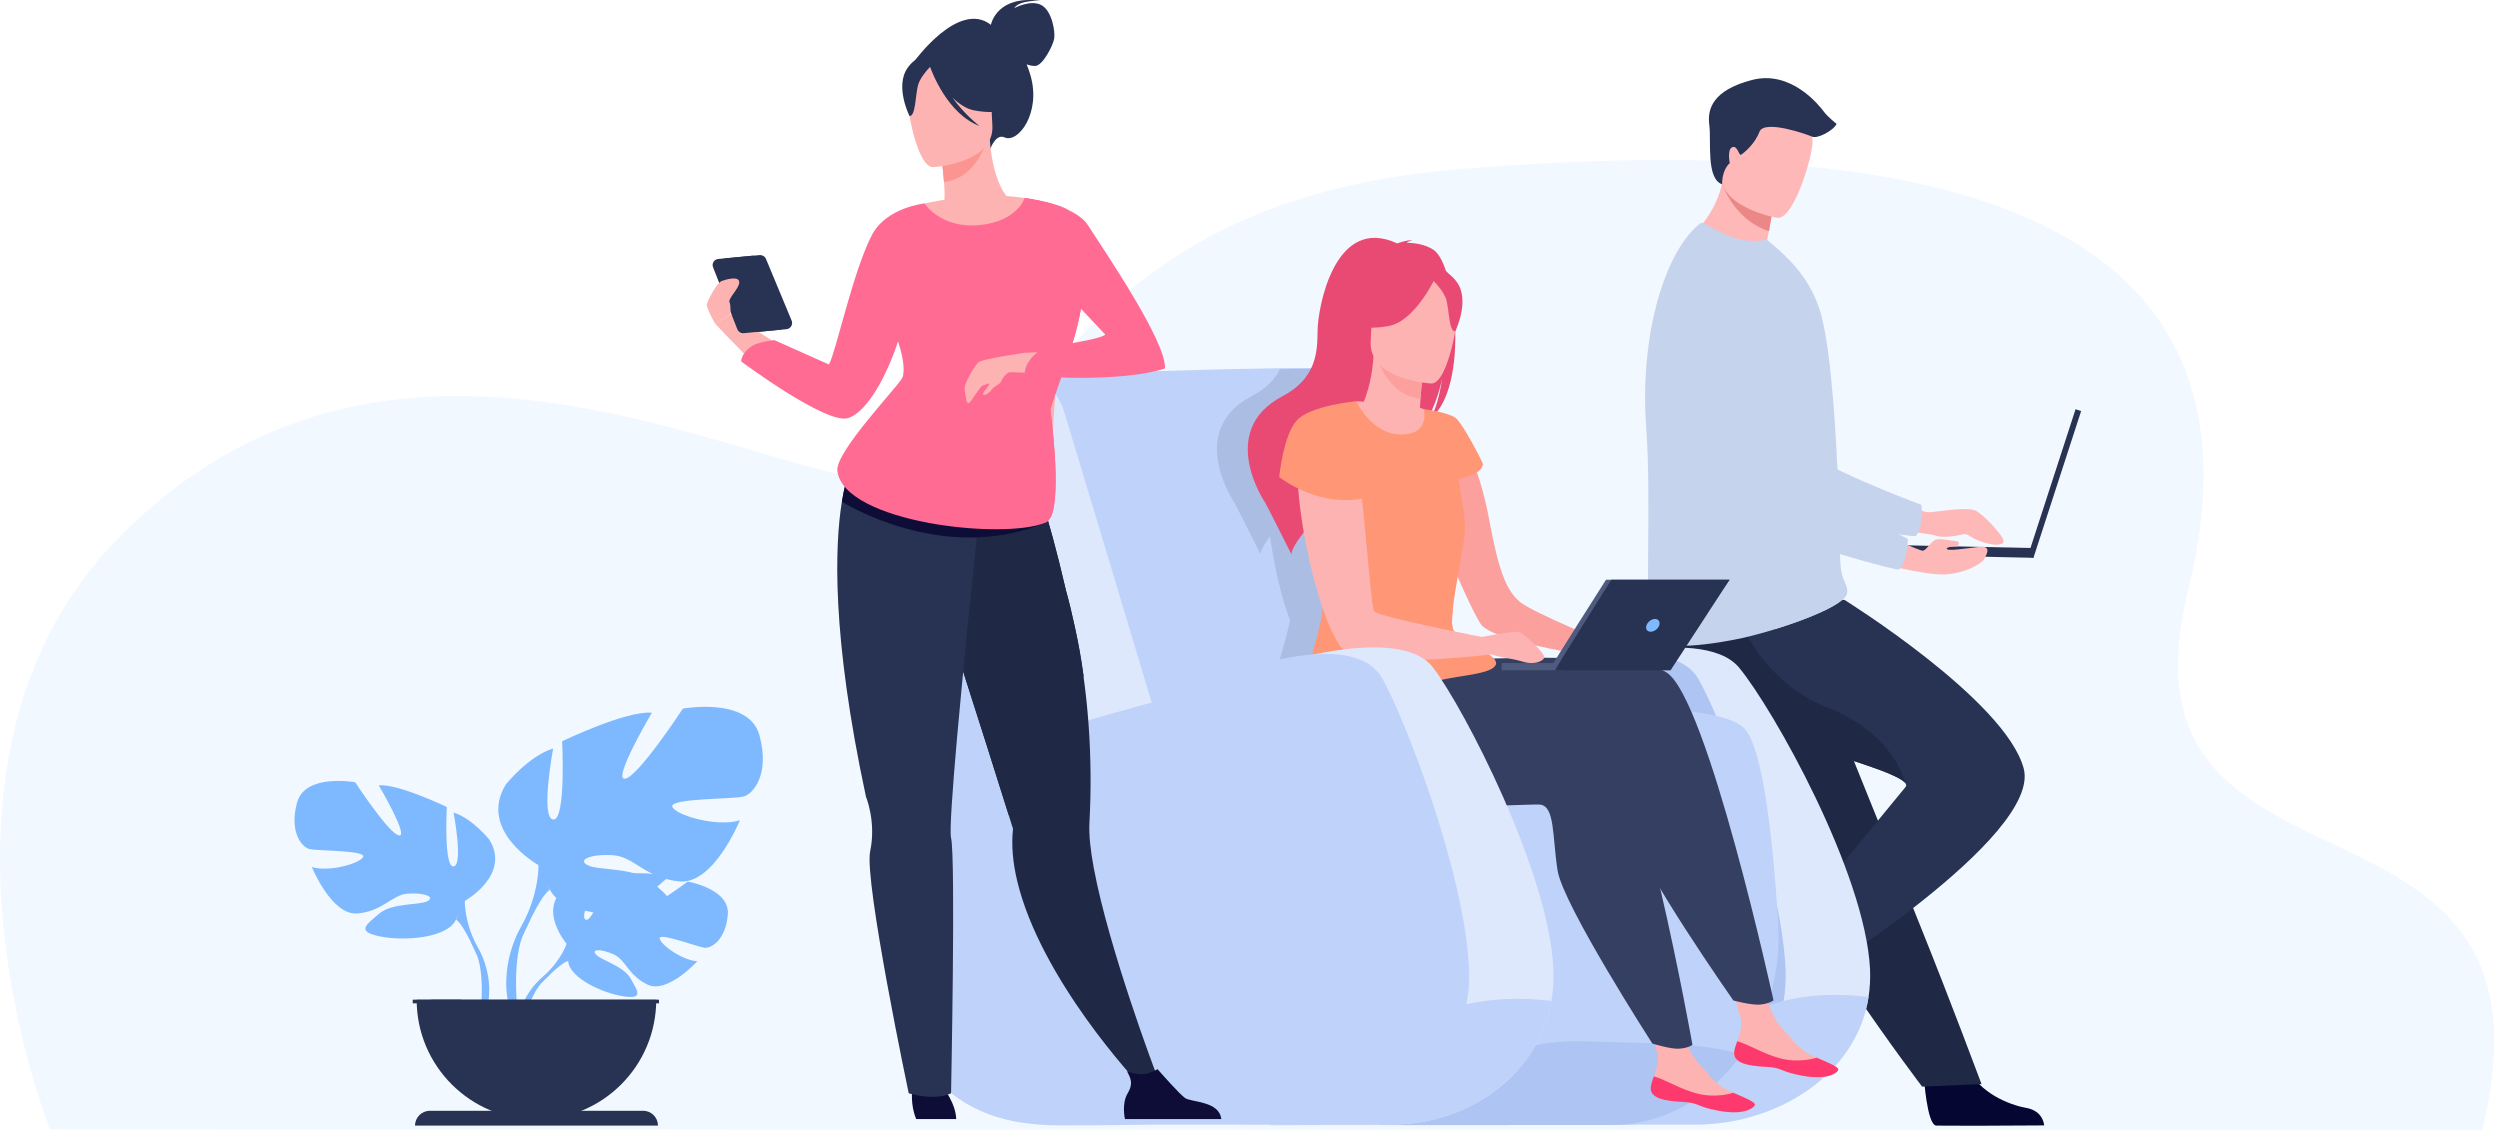 <svg width="382" height="173" viewBox="0 0 382 173" fill="none" xmlns="http://www.w3.org/2000/svg">
<path opacity="0.08" d="M7.65 172.571C7.65 172.571 -15.284 115.876 18.268 82.02C61.541 38.362 117.451 74.861 138.431 73.788C159.411 72.731 160.597 30.834 223.281 25.822C271.743 21.946 351.34 21.642 334.363 90.091C321.455 142.125 393.284 115.171 379.303 172.667L7.65 172.571Z" fill="#61A9FF"/>
<path d="M86.588 144.218C86.588 144.218 82.127 139.023 86.314 135.713C86.314 135.713 89.362 133.869 91.861 134.012C91.861 134.012 88.329 139.926 89.48 140.515C90.618 141.104 92.934 133.633 92.934 133.633C92.934 133.633 99.881 132.953 102.118 134.039C102.118 134.039 96.179 138.906 97.421 139.194C98.677 139.481 105.088 134.706 105.088 134.706C105.088 134.706 111.565 135.805 111.212 139.756C110.871 143.707 108.634 144.924 107.653 144.819C106.672 144.715 100.941 142.53 100.81 143.328C100.679 144.126 104.133 146.756 106.554 146.874C106.554 146.874 101.988 151.898 98.965 150.458C95.93 149.006 95.681 146.703 93.784 145.84C91.9 144.976 90.278 144.976 91.063 145.853C91.848 146.73 95.263 147.593 96.349 149.503C97.435 151.414 98.403 152.709 95.263 152.238C92.123 151.767 87.033 149.477 86.811 146.847C86.588 144.218 86.588 144.218 86.588 144.218Z" fill="#7EB9FF"/>
<path d="M108.045 139.86C108.045 139.86 90.474 139.18 86.588 144.204C86.588 144.204 85.725 146.769 83.095 149.111L82.689 150.236C82.689 150.236 85.738 147.03 86.824 146.834C86.824 146.847 85.11 140.619 108.045 139.86Z" fill="#7EB9FF"/>
<path d="M83.095 149.124C83.095 149.124 79.327 151.91 79.065 156.895L79.746 156.961C79.746 156.961 80.949 151.806 83.121 149.791C85.306 147.776 83.095 149.124 83.095 149.124Z" fill="#7EB9FF"/>
<path d="M71.005 137.676C71.005 137.676 78.097 133.712 74.787 128.321C74.787 128.321 72.144 125.011 69.305 124.161C69.305 124.161 70.822 132.194 69.305 132.39C67.787 132.573 68.271 123.31 68.271 123.31C68.271 123.31 60.8 119.712 57.87 120C57.87 120 62.501 127.85 60.983 127.654C59.466 127.471 54.272 119.529 54.272 119.529C54.272 119.529 46.618 118.116 45.388 122.643C44.158 127.183 46.147 129.446 47.272 129.734C48.41 130.022 55.685 129.917 55.501 130.872C55.318 131.814 50.399 133.332 47.651 132.482C47.651 132.482 50.674 139.952 54.651 139.573C58.615 139.194 59.845 136.734 62.305 136.551C64.765 136.368 66.557 137.022 65.327 137.689C64.097 138.356 59.937 137.911 57.948 139.599C55.959 141.287 54.35 142.321 58.04 143.079C61.729 143.838 68.349 143.367 69.671 140.528C71.005 137.676 71.005 137.676 71.005 137.676Z" fill="#7EB9FF"/>
<path d="M48.895 124.069C48.895 124.069 68.742 130.493 71.019 137.676C71.019 137.676 70.927 140.894 72.903 144.571V145.997C72.903 145.997 70.823 141.182 69.684 140.515C69.684 140.515 74.133 134.274 48.895 124.069Z" fill="#7EB9FF"/>
<path d="M72.903 144.571C72.903 144.571 75.965 149.215 74.224 154.881L73.439 154.671C73.439 154.671 74.198 148.443 72.602 145.303C70.993 142.163 72.903 144.571 72.903 144.571Z" fill="#7EB9FF"/>
<path d="M82.284 132.194C82.284 132.194 72.942 126.96 77.299 119.856C77.299 119.856 80.792 115.499 84.521 114.374C84.521 114.374 82.532 124.972 84.521 125.22C86.51 125.469 85.895 113.262 85.895 113.262C85.895 113.262 95.733 108.526 99.606 108.905C99.606 108.905 93.496 119.241 95.498 118.993C97.487 118.744 104.342 108.277 104.342 108.277C104.342 108.277 114.43 106.406 116.052 112.385C117.675 118.365 115.058 121.361 113.566 121.727C112.075 122.106 102.471 121.976 102.72 123.219C102.969 124.462 109.445 126.463 113.056 125.338C113.056 125.338 109.066 135.177 103.832 134.68C98.599 134.183 96.976 130.938 93.745 130.689C90.5 130.441 88.132 131.317 89.754 132.181C91.377 133.057 96.859 132.469 99.475 134.693C102.092 136.917 104.212 138.291 99.344 139.285C94.49 140.279 85.764 139.665 84.024 135.923C82.284 132.194 82.284 132.194 82.284 132.194Z" fill="#7EB9FF"/>
<path d="M111.446 114.257C111.446 114.257 85.279 122.735 82.283 132.194C82.283 132.194 82.414 136.433 79.797 141.287V143.158C79.797 143.158 82.545 136.799 84.036 135.936C84.036 135.936 78.175 127.72 111.446 114.257Z" fill="#7EB9FF"/>
<path d="M79.798 141.3C79.798 141.3 75.768 147.423 78.058 154.894L79.091 154.619C79.091 154.619 78.084 146.403 80.19 142.268C82.31 138.121 79.798 141.3 79.798 141.3Z" fill="#7EB9FF"/>
<path d="M81.969 171.065C92.083 171.065 100.273 162.875 100.273 152.761H63.666C63.666 162.862 71.869 171.065 81.969 171.065Z" fill="#283252"/>
<path d="M86.483 170.921C85.737 171.013 84.979 171.065 84.207 171.065C74.093 171.065 65.903 162.875 65.903 152.761H70.456C70.443 162.09 77.442 169.796 86.483 170.921Z" fill="#283252"/>
<path d="M100.535 171.994H63.417C63.417 170.751 64.424 169.731 65.68 169.731H98.285C99.528 169.731 100.535 170.738 100.535 171.994Z" fill="#283252"/>
<path d="M100.692 152.748H63.063V153.311H100.692V152.748Z" fill="#283252"/>
<path d="M293.957 164.403C293.957 164.403 294.421 171.898 295.862 171.994C296.055 172.01 303.213 172.01 303.213 172.01L312.342 171.962C312.342 171.962 312.278 169.768 309.62 169.287C306.945 168.823 302.477 166.949 300.859 163.41C299.178 159.71 293.957 164.403 293.957 164.403Z" fill="#060632"/>
<path d="M289.088 75.822C289.088 75.822 293.396 78.272 294.613 78.272C295.814 78.272 300.555 77.359 301.884 78.032C303.197 78.704 305.6 81.427 306.048 82.308C306.849 83.909 302.797 83.205 300.891 81.844C300.619 81.651 300.267 81.571 299.93 81.651C298.937 81.876 296.871 82.244 295.878 81.876C294.533 81.379 287.486 80.835 287.486 80.835L289.088 75.822Z" fill="#FFB8B8"/>
<path d="M256.272 42.413C256.272 42.413 260.741 74.188 268.14 77.039C271.791 78.448 287.935 81.619 292.707 81.939C292.707 81.939 293.876 80.995 293.588 77.135C293.588 77.135 276.676 70.921 274.273 67.542C270.702 62.513 276.5 47.01 271.999 42.285C267.531 37.577 259.972 35.543 256.272 42.413Z" fill="#C6D3ED"/>
<path d="M257.778 109.374C259.075 111.584 260.597 113.666 262.15 115.62C266.955 121.69 272.192 126.687 273.105 131.411C273.281 132.356 273.569 133.365 273.953 134.438C274.338 135.527 274.802 136.664 275.347 137.833C277.381 142.27 280.44 147.234 283.483 151.735C288.752 159.534 293.7 166.036 293.7 166.036L302.781 165.652C302.413 164.739 298.457 153.977 293.156 140.812C291.01 135.463 288.72 129.794 286.509 124.3C286.221 123.564 285.917 122.843 285.629 122.122C284.956 120.441 284.283 118.791 283.643 117.189C278.678 104.826 274.706 94.992 274.706 94.992C274.706 94.992 254.831 87.465 252.765 92.35C251.051 96.385 252.445 100.325 257.778 109.374Z" fill="#1F2844"/>
<path d="M272.944 143.006C272.944 143.006 266.634 147.058 267.243 148.387C267.323 148.564 270.814 154.81 270.814 154.81L275.315 162.753C275.315 162.753 277.205 161.632 276.308 159.07C275.411 156.507 274.866 151.687 277.173 148.564C279.575 145.264 272.944 143.006 272.944 143.006Z" fill="#060632"/>
<path d="M276.035 150.133C276.035 150.133 272.095 146.658 271.391 144.095C271.391 144.095 287.646 124.621 291.17 120.248C291.33 120.056 291.298 119.832 291.074 119.592C288.415 116.597 258.835 110.479 254.959 104.473C253.63 102.407 252.877 100.437 252.461 98.708C251.58 95.04 252.284 92.51 252.284 92.51L281.833 91.661C281.833 91.661 306.432 106.972 309.219 117.414C312.006 127.856 276.035 150.133 276.035 150.133Z" fill="#283252"/>
<path d="M291.09 119.592C288.431 116.597 258.851 110.479 254.975 104.473C253.646 102.407 252.893 100.437 252.477 98.708V94.976L265.033 93.006C265.033 93.006 268.588 103.961 279.142 108.077C289.024 111.92 290.881 118.743 291.09 119.592Z" fill="#1F2844"/>
<path d="M273.745 40.412C267.771 41.949 257.858 36.424 257.858 36.424C257.858 36.424 261.702 33.845 263.127 28.16C263.207 27.872 263.271 27.583 263.319 27.279C263.944 27.151 265.129 26.895 266.394 26.622L270.959 30.706C270.959 30.706 270.846 32.404 270.286 35.319C270.19 35.831 270.078 36.376 269.95 36.952C272.4 38.49 273.745 40.412 273.745 40.412Z" fill="#FFB8B8"/>
<path d="M251.532 65.188C252.381 76.703 251.26 94.207 252.236 97.25C253.069 99.861 262.63 98.307 266.442 97.442C267.851 97.122 269.565 96.658 271.327 96.113C276.244 94.592 281.609 92.414 282.185 90.796C282.201 90.732 282.233 90.668 282.233 90.604C282.281 90.364 282.281 90.156 282.217 89.931C282.025 89.115 281.288 88.218 281.192 86.184C281.096 83.909 281.112 81.219 281.016 78.336C281.016 78.016 281 77.663 280.968 77.327V77.215C280.968 77.151 280.968 77.087 280.968 77.023C280.888 73.804 280.712 70.424 280.52 67.077C280.392 64.979 280.247 62.881 280.087 60.895C279.655 55.738 279.078 51.158 278.31 48.243C277.06 43.519 274.306 40.428 271.791 38.169L269.982 36.616C267.948 37.065 265.561 36.76 263.383 35.735C261.029 34.614 260.228 33.829 259.812 34.118C254.431 38.298 250.523 51.11 251.532 65.188Z" fill="#C6D3ED"/>
<path d="M271.327 96.097C276.244 94.576 281.609 92.398 282.185 90.78C282.201 90.716 282.233 90.652 282.233 90.588C282.233 90.364 282.233 90.139 282.217 89.915C282.025 89.099 281.288 88.202 281.192 86.168C281.096 83.894 281.112 81.203 281.016 78.32C281.016 78 281 77.647 280.968 77.311V77.199C280.968 77.135 280.968 77.071 280.968 77.007L261.061 51.654C261.093 51.671 247.704 79.521 271.327 96.097Z" fill="#C6D3ED"/>
<path d="M270.975 30.722C270.975 30.722 270.862 32.42 270.302 35.335C265.85 33.893 263.816 29.873 263.143 28.16C263.223 27.872 263.287 27.583 263.335 27.279C263.96 27.151 265.145 26.895 266.41 26.622L270.975 30.722Z" fill="#EA8888"/>
<path d="M271.567 33.285C271.567 33.285 261.846 31.667 262.951 25.629C264.056 19.591 263.543 15.315 269.789 16.1C276.035 16.885 276.82 19.399 276.948 21.513C277.076 23.611 274.13 33.557 271.567 33.285Z" fill="#FFB8B8"/>
<path d="M309.851 84.981L310.704 85.258L317.998 62.808L317.145 62.531L309.851 84.981Z" fill="#283252"/>
<path d="M285.908 84.703L310.679 85.232L310.711 83.743L285.94 83.214L285.908 84.703Z" fill="#283252"/>
<path d="M286.429 85.895C286.429 85.895 294.389 87.993 297.368 87.769C300.347 87.545 302.829 86.136 303.213 85.383C303.582 84.646 304.382 83.333 302.348 83.573C300.315 83.814 297.544 84.246 297.464 83.862C297.384 83.477 299.113 83.509 299.113 83.509C299.113 83.509 299.642 82.74 298.969 82.708C298.313 82.676 296.375 82.148 295.654 82.516C294.933 82.869 294.277 84.198 293.748 84.15C293.22 84.102 287.086 81.379 287.086 81.379L286.429 85.895Z" fill="#FFB8B8"/>
<path d="M258.242 43.727C258.242 43.727 259.187 75.806 266.234 79.457C269.709 81.251 285.405 86.2 290.113 87.048C290.113 87.048 291.378 86.232 291.522 82.356C291.522 82.356 275.395 74.316 273.377 70.697C270.382 65.299 277.845 50.533 273.905 45.344C269.966 40.155 262.679 37.305 258.242 43.727Z" fill="#C6D3ED"/>
<path d="M263.143 28.16C263.143 28.16 263.031 26.094 264.312 24.909C264.312 24.909 263.864 22.827 264.697 22.491C265.513 22.154 265.689 23.9 266.074 23.628C266.458 23.355 268.124 22.058 268.844 20.136C269.565 18.214 276.147 20.537 276.916 20.889C277.685 21.241 280.151 19.96 280.632 18.935C280.632 18.935 279.254 17.846 278.646 17.013C278.037 16.197 273.713 10.639 267.691 12.225C261.67 13.794 260.837 16.677 261.189 19.143C261.493 21.594 260.677 27.327 263.143 28.16Z" fill="#283252"/>
<path d="M285.517 152.343C283.659 164.259 271.503 171.834 259.043 171.834H234.347L236.285 102.407C236.285 102.407 259.844 94.848 265.754 102.039C270.943 108.333 284.988 133.285 285.741 148.051C285.805 149.541 285.725 150.966 285.517 152.343Z" fill="#DDE8FD"/>
<path d="M219.965 109.758C219.965 109.758 253.277 92.75 259.587 103.865C262.935 109.758 272.159 133.285 272.832 148.051C273.489 162.401 261.061 171.834 248.281 171.834H225.571L219.965 109.758Z" fill="#AEC4F2"/>
<path d="M226.228 119.191C225.939 120.633 223.249 121.978 219.245 123.163C218.54 123.371 217.787 123.58 217.019 123.772C203.406 127.247 179.27 129.185 176.98 128.16C173.809 126.735 154.302 57.452 154.302 57.452C154.302 57.452 172.912 56.747 187.711 56.411C192.771 56.299 197.384 56.219 200.635 56.235C201.035 56.235 201.404 56.267 201.756 56.315C203.165 56.523 204.222 57.1 205.039 57.997C207.426 60.559 208.002 65.604 210.212 71.193C212.39 76.719 215.065 83.605 217.595 90.444C218.252 92.206 218.893 93.967 219.517 95.697C219.693 96.193 219.869 96.674 220.046 97.154C223.793 107.66 226.676 116.853 226.228 119.191Z" fill="#BED2FA"/>
<path d="M285.516 152.343C283.659 164.259 271.503 171.834 259.043 171.834H246.935C254.991 166.357 262.294 149.492 285.516 152.343Z" fill="#BED2FA"/>
<path d="M220.046 97.17C219.421 97.074 218.62 96.93 217.723 96.786C217.531 96.594 217.387 96.401 217.291 96.209C216.923 95.409 217.179 93.102 217.595 90.46C215.065 83.621 212.39 76.735 210.212 71.209C208.002 65.62 207.426 60.575 205.039 58.013C204.206 57.116 203.165 56.523 201.756 56.331C199.786 56.363 197.72 56.395 195.574 56.427C194.821 57.933 193.508 59.358 191.234 60.543C181.128 65.86 188.623 76.815 188.623 76.815C188.704 76.863 192.627 84.694 192.627 84.694C192.611 84.15 193.14 83.173 194.053 81.924C194.725 86.6 195.814 91.373 197.112 94.8C196.391 98.419 194.565 103.785 193.588 107.901C192.803 111.184 192.563 113.65 193.86 113.778C194.005 113.794 194.165 113.794 194.341 113.778C194.261 114.915 194.485 116.133 195.126 117.382C197.656 122.282 209.828 123.163 219.245 123.179C223.249 121.994 225.939 120.649 226.228 119.207C226.676 116.853 223.793 107.66 220.046 97.17Z" fill="#ABBDE3"/>
<path d="M266.074 161.168C261.301 167.782 253.998 172.042 245.846 171.898L210.837 171.914L194.069 171.93L212.935 109.774C212.935 109.774 260.709 105.018 266.586 111.36C269.325 114.307 270.862 127.632 271.711 141.052C272.208 148.628 269.998 155.707 266.074 161.168Z" fill="#BED2FA"/>
<path d="M266.074 161.168C261.301 167.782 253.998 172.042 245.847 171.898L210.837 171.914C214.953 168.455 227.909 158.637 241.779 159.102C252.301 159.47 260.661 159.31 266.074 161.168Z" fill="#AEC4F2"/>
<path d="M223.024 66.26C223.024 66.26 225.939 70.569 227.589 79.617C229.046 87.545 230.311 90.476 232.409 92.093C234.507 93.711 246.199 98.516 246.199 98.516L245.318 100.565C245.318 100.565 228.181 98.227 226.26 95.361C224.338 92.494 217.003 75.582 217.563 71.674C218.156 67.798 223.024 66.26 223.024 66.26Z" fill="#FCA09E"/>
<path d="M264.985 160.799C264.824 162.465 267.163 162.881 269.853 163.009C272.544 163.138 271.727 163.698 275.427 164.371C279.126 165.043 280.6 164.034 280.872 163.522C281.112 163.073 279.398 162.385 277.557 161.6C277.333 161.504 277.092 161.408 276.868 161.296C274.802 160.383 273.649 158.541 272.047 156.827C270.526 155.21 269.085 150.005 269.085 150.005L264.072 148.932C264.072 148.932 265.481 153.608 265.978 155.594C266.266 156.763 265.833 158.077 265.465 159.086C265.241 159.662 265.049 160.207 264.985 160.799Z" fill="#FDB3B1"/>
<path d="M269.854 163.01C272.544 163.138 271.727 163.698 275.427 164.371C279.126 165.044 280.6 164.035 280.872 163.522C281.112 163.074 279.399 162.385 277.557 161.6L277.525 161.632C277.525 161.632 274.93 162.513 271.936 161.696C269.485 161.04 267.131 159.566 265.449 159.102C265.241 159.646 265.049 160.207 264.985 160.783C264.841 162.465 267.163 162.881 269.854 163.01Z" fill="#FD396D"/>
<path d="M215.017 101.286C215.017 101.286 248.361 98.772 254.639 102.743C260.917 106.699 270.99 152.856 270.99 152.856C270.99 152.856 270.366 153.352 268.988 153.496C267.691 153.64 264.857 152.872 264.857 152.872C264.857 152.872 250.379 132.228 249.37 127.023C248.345 121.818 248.601 117.173 246.279 117.061C243.956 116.933 215.033 120.585 210.644 112.865C206.272 105.162 209.892 97.522 209.892 97.522L215.017 101.286Z" fill="#353F61"/>
<path d="M252.236 166.148C252.076 167.814 254.414 168.23 257.105 168.359C259.796 168.487 258.979 169.047 262.678 169.72C266.378 170.392 267.851 169.384 268.124 168.871C268.364 168.423 266.65 167.734 264.808 166.949C264.584 166.853 264.344 166.757 264.12 166.645C262.054 165.732 260.901 163.89 259.299 162.177C257.778 160.559 256.336 155.354 256.336 155.354L251.323 154.281C251.323 154.281 252.733 158.958 253.229 160.943C253.518 162.113 253.085 163.426 252.717 164.435C252.493 165.011 252.284 165.572 252.236 166.148Z" fill="#FDB3B1"/>
<path d="M257.105 168.375C259.796 168.503 258.979 169.063 262.678 169.736C266.378 170.408 267.851 169.4 268.124 168.887C268.364 168.439 266.65 167.75 264.808 166.965L264.776 166.997C264.776 166.997 262.182 167.878 259.187 167.061C256.737 166.405 254.382 164.931 252.701 164.467C252.493 165.011 252.3 165.572 252.236 166.148C252.076 167.83 254.398 168.23 257.105 168.375Z" fill="#FD396D"/>
<path d="M208.482 103.352C208.482 103.352 238.111 104.761 244.229 108.957C250.346 113.153 258.61 159.662 258.61 159.662C258.61 159.662 257.97 160.143 256.576 160.239C255.279 160.335 252.477 159.454 252.477 159.454C252.477 159.454 238.815 138.25 237.999 133.013C237.182 127.776 237.614 123.147 235.292 122.939C232.97 122.731 203.918 125.245 199.85 117.366C195.782 109.502 208.482 103.352 208.482 103.352Z" fill="#353F61"/>
<path d="M219.037 38.169C217.723 37.305 216.09 37.112 214.937 37.096C215.257 36.808 215.834 36.744 215.834 36.744C215.129 36.584 213.495 37.193 213.495 37.193C203.87 32.724 201.34 47.17 201.324 50.565C201.308 53.961 201.067 57.852 195.942 60.559C185.837 65.876 193.332 76.831 193.332 76.831C193.412 76.879 197.336 84.71 197.336 84.71C197.272 81.956 210.837 68.39 217.691 64.515C219.453 62.273 220.302 58.141 220.366 57.82C219.869 61.103 219.181 62.913 218.604 63.922C224.53 59.15 222.528 40.46 219.037 38.169Z" fill="#E94A74"/>
<path d="M207.233 61.312C207.233 61.312 209.844 61.424 212.614 61.68C214.488 61.856 216.49 62.065 217.547 62.513C220.158 63.602 219.885 68.231 214.408 67.366C208.931 66.517 206.849 62.673 207.233 61.312Z" fill="#FDB3B1"/>
<path d="M217.307 64.675C217.339 64.691 218.092 68.647 214.504 68.487C212.15 68.391 207.073 65.54 207.522 63.522C207.73 62.561 209.507 60.078 209.876 54.393L210.308 54.505L217.515 56.443C217.515 56.443 217.195 58.733 217.051 60.895C216.923 62.721 216.907 64.467 217.307 64.675Z" fill="#FDB3B1"/>
<path d="M217.515 56.459C217.515 56.459 217.195 58.749 217.051 60.911C212.967 60.527 211.061 56.651 210.308 54.521L217.515 56.459Z" fill="#FCA09E"/>
<path d="M209.604 53.672C209.604 53.672 207.682 50.149 207.362 47.218C207.137 45.12 208.691 37.545 216.314 39.162C216.314 39.162 218.54 39.531 220.542 41.084C222.144 42.318 224.386 44.928 221.247 51.43L220.398 53.64L209.604 53.672Z" fill="#E94A74"/>
<path d="M218.732 58.605C218.732 58.605 209.059 58.125 209.444 52.103C209.844 46.081 208.851 41.965 215.049 42.013C221.247 42.061 222.288 44.448 222.656 46.482C223.025 48.516 221.263 58.573 218.732 58.605Z" fill="#FDB3B1"/>
<path d="M219.469 42.141C219.469 42.141 216.346 49.028 212.214 49.813C208.082 50.581 206.385 49.38 206.385 49.38C206.385 49.38 209.668 47.106 210.597 42.83C210.613 42.83 217.707 38.65 219.469 42.141Z" fill="#E94A74"/>
<path d="M218.78 42.67C218.78 42.67 220.654 44.383 221.038 45.953C221.423 47.522 221.423 50.693 222.352 50.645C222.352 50.645 224.674 45.969 222.608 43.102C220.414 40.059 218.78 42.67 218.78 42.67Z" fill="#E94A74"/>
<path d="M228.422 101.799C227.637 102.728 225.187 103.016 222.576 103.448C220.526 103.785 218.364 104.217 216.827 105.114C213.335 107.164 201.932 114.083 198.585 113.778C197.288 113.65 197.528 111.184 198.313 107.901C199.546 102.712 202.141 95.521 202.141 92.398C202.141 90.684 202.701 86.648 203.47 82.02C203.534 81.651 203.598 81.267 203.662 80.899C205.167 71.914 207.249 61.328 207.249 61.328C207.249 61.328 209.572 66.389 214.088 66.389C218.604 66.389 217.563 62.529 217.563 62.529C217.563 62.529 221.679 63.01 222.656 64.067C223.633 65.124 226.1 69.656 226.596 70.889C226.596 70.889 226.692 72.459 222.8 73.211C222.8 73.211 223.745 77.487 223.857 80.338C223.937 82.436 222.416 89.019 221.984 93.118C221.823 94.576 221.807 95.713 222.048 96.225C222.352 96.882 223.329 97.539 224.434 98.195C226.612 99.445 229.351 100.678 228.422 101.799Z" fill="#FF9777"/>
<path d="M224.418 98.163C226.916 102.423 217.643 103.705 216.106 104.618C212.614 106.668 201.948 114.099 198.601 113.778C197.304 113.65 197.544 111.184 198.329 107.901C199.562 102.712 202.156 95.521 202.156 92.398C202.156 90.684 202.717 86.648 203.486 82.02L207.506 78.16C207.506 78.16 211.814 89.307 215.93 91.133C218.076 92.094 220.334 92.718 221.983 93.103C221.823 94.56 221.807 95.697 222.048 96.21C222.336 96.85 223.313 97.523 224.418 98.163Z" fill="#FF9777"/>
<path d="M206 64.643C206 64.643 202.557 62.561 199.241 66.517C195.91 70.473 201.612 98.804 206.528 100.261C212.006 101.879 227.813 100.005 227.813 100.005L227.509 97.539C227.509 97.539 210.676 94.303 209.972 93.407C209.283 92.51 207.746 65.107 206 64.643Z" fill="#FDB3B1"/>
<path d="M207.233 61.312C207.233 61.312 200.17 61.953 198.12 64.275C196.07 66.597 195.462 72.891 195.462 72.891C195.462 72.891 201.676 77.92 209.171 75.966L207.233 61.312Z" fill="#FF9777"/>
<path d="M238.799 101.318H229.462V102.423H238.799V101.318Z" fill="#4E5A7E"/>
<path d="M236.814 102.279C236.91 101.91 245.398 88.586 245.398 88.586H264.28L254.815 101.91L236.814 102.279Z" fill="#4E5A7E"/>
<path d="M237.615 102.423C237.711 102.055 246.215 88.586 246.215 88.586H264.28L255.263 102.423H237.615Z" fill="#283252"/>
<path d="M253.534 95.553C253.342 96.097 252.765 96.53 252.22 96.53C251.676 96.53 251.388 96.097 251.58 95.553C251.772 95.008 252.349 94.576 252.893 94.576C253.422 94.576 253.71 95.008 253.534 95.553Z" fill="#7EB9FF"/>
<path d="M226.132 97.378C226.132 97.378 231.609 96.321 232.233 96.578C232.858 96.85 236.301 99.941 235.949 100.549C235.597 101.174 234.187 101.606 232.586 101.078C231 100.549 227.541 100.277 226.932 99.493C226.308 98.708 226.132 97.378 226.132 97.378Z" fill="#FDB3B1"/>
<path d="M237.054 152.952C235.052 164.499 224.066 171.818 212.807 171.818H190.097L191.875 102.391C191.875 102.391 213.543 94.832 218.989 102.023C223.761 108.317 236.686 133.269 237.358 148.035C237.438 149.765 237.326 151.398 237.054 152.952Z" fill="#DDE8FD"/>
<path d="M237.054 152.952C235.052 164.499 224.065 171.818 212.807 171.818H194.629C203.133 166.068 214.584 150.133 237.054 152.952Z" fill="#BED2FA"/>
<path d="M201.852 171.786C201.676 171.802 201.516 171.802 201.34 171.818C200.987 171.834 200.619 171.85 200.267 171.85C200.155 171.85 200.026 171.85 199.914 171.85H177.204V171.834C176.772 171.834 176.34 171.85 175.891 171.85C173.553 171.882 171.119 171.914 168.844 171.93C168.46 171.93 168.092 171.93 167.723 171.946C167.579 171.946 167.451 171.946 167.323 171.946C165.081 171.962 163.111 171.962 161.702 171.962C159.716 171.946 157.842 171.802 156.08 171.53C153.806 171.177 151.724 170.585 149.818 169.736C149.13 169.432 148.473 169.095 147.832 168.727C146.967 168.23 146.151 167.67 145.366 167.045C143.348 165.444 141.602 163.394 140.129 160.895C139.104 159.15 138.191 157.18 137.406 154.97C136.413 152.183 135.629 149.028 135.02 145.457C134.155 140.348 133.643 134.406 133.499 127.535C133.434 124.765 133.434 121.85 133.482 118.775C133.563 113.858 133.787 108.557 134.139 102.824C134.636 94.768 135.404 85.895 136.413 76.126C137.326 67.205 138.399 60.959 139.937 59.534C142.211 57.436 146.951 56.587 150.251 56.251C152.301 56.043 153.79 56.027 153.79 56.027C157.826 56.027 161.413 58.925 162.695 63.218C165.337 71.978 170.03 87.641 174.93 104.025C174.962 104.105 174.978 104.185 175.01 104.265C175.299 105.21 175.571 106.155 175.859 107.1C175.907 107.244 175.939 107.388 175.987 107.532C176.26 107.404 176.548 107.276 176.852 107.148C176.868 107.148 176.868 107.132 176.884 107.132C178.053 106.619 179.383 106.043 180.824 105.466C181.561 105.162 182.345 104.858 183.13 104.553C185.372 103.688 187.791 102.84 190.241 102.119C191.33 101.799 192.419 101.494 193.508 101.222C194.902 100.87 196.295 100.581 197.64 100.357C197.688 100.341 197.72 100.341 197.752 100.341C197.912 100.309 198.073 100.293 198.233 100.261C204.062 99.412 209.123 100.005 211.221 103.688C214.568 109.598 223.793 133.205 224.466 148.003C225.09 161.664 213.928 170.873 201.852 171.786Z" fill="#BED2FA"/>
<path d="M165.433 110.303C165.433 110.303 153.774 62.817 152.941 58.829C152.573 57.051 151.404 56.411 150.25 56.235C152.3 56.026 153.79 56.011 153.79 56.011C157.826 56.011 161.413 58.893 162.694 63.185C165.513 72.538 170.718 89.787 175.987 107.372C175.715 107.372 165.433 110.303 165.433 110.303Z" fill="#DDE8FD"/>
<path d="M110.873 39.476L116.062 38.979C116.479 38.947 116.879 39.171 117.039 39.556L120.963 48.989C121.203 49.581 120.819 50.238 120.178 50.302L114.781 50.815C114.365 50.862 113.964 50.606 113.804 50.222L110.104 40.773C109.848 40.18 110.249 39.54 110.873 39.476Z" fill="#283252"/>
<path d="M176.633 164.011L173.878 165.469C173.878 165.469 159 149.693 155.412 134.543C154.772 131.836 154.515 129.178 154.788 126.647C154.788 126.647 154.563 125.959 154.195 124.741C154.179 124.693 154.163 124.629 154.147 124.581C153.987 124.053 153.779 123.428 153.555 122.708C152.834 120.417 151.857 117.294 150.72 113.723C148.125 105.523 142.2 87.009 139.669 79.322L157.863 72.74C157.863 72.74 159.929 77.448 162.891 90.26C163.356 91.926 163.804 93.784 164.237 95.802C164.717 98.076 165.182 100.574 165.55 103.281C166.191 107.845 166.607 112.986 166.639 118.624C166.655 120.914 166.591 123.3 166.463 125.75C166.367 127.544 166.623 129.946 167.136 132.669C169.458 145.129 176.633 164.011 176.633 164.011Z" fill="#1F2844"/>
<path d="M186.61 170.994H171.892C171.892 170.994 171.347 168.64 172.308 167.054C173.157 165.645 172.837 164.844 172.196 163.675C172.869 163.947 173.718 164.203 174.679 164.139C175.415 164.091 176.184 163.771 176.873 163.37C177.513 164.091 180.22 167.166 181.069 167.775C182.014 168.447 186.306 168.207 186.61 170.994Z" fill="#0D0D38"/>
<path d="M165.582 103.297L154.147 124.597C153.987 124.069 153.779 123.444 153.555 122.724C152.834 120.433 151.857 117.31 150.72 113.739C148.125 105.539 142.2 87.025 139.669 79.338L157.863 72.756C157.863 72.756 159.929 77.464 162.891 90.276C163.356 91.942 163.804 93.8 164.237 95.818C164.765 98.092 165.214 100.59 165.582 103.297Z" fill="#1F2844"/>
<path d="M116.046 56.308C115.95 56.388 111.594 51.936 109.272 49.453L111.61 48.028L124.342 56.02L116.046 56.308Z" fill="#FDB3B1"/>
<path d="M139.397 166.382C139.397 166.382 139.06 168.88 140.005 170.994H146.107C146.107 170.994 146.155 169.168 144.602 166.894C143.048 164.604 139.397 166.382 139.397 166.382Z" fill="#0D0D38"/>
<path d="M151.408 3.793C151.489 3.409 152.529 -0.771 159 0.126C159 0.126 155.765 -0.05 154.98 1.247C154.98 1.247 157.43 -0.098 159.096 0.766C160.761 1.631 161.258 4.882 161.082 5.891C160.922 6.9 159.368 9.991 158.215 10.071C157.783 10.103 157.286 9.991 156.87 9.831C157.078 10.344 157.286 10.904 157.462 11.529C159.112 17.246 155.572 21.939 153.49 20.994C152.161 20.385 151.344 22.692 151.344 22.692L139.701 9.367C139.717 9.367 146.492 -0.05 151.408 3.793Z" fill="#283252"/>
<path d="M139.509 39.524C141.03 40.581 142.936 41.446 145.322 41.99C154.275 44.056 157.718 36.481 159 31.292C157.782 30.587 156.629 30.443 155.973 30.363C155.332 30.283 154.643 30.235 154.083 30.203C153.074 29.434 151.584 26.279 151.248 21.378L150.832 21.491L143.769 23.428C143.769 23.428 144.089 25.671 144.249 27.801C144.377 29.466 144.393 31.052 144.073 31.436C143.529 31.548 143.192 31.628 143.192 31.628C143.08 31.788 141.03 35.168 139.509 39.524Z" fill="#FDB3B1"/>
<path d="M143.753 23.428C143.753 23.428 144.073 25.67 144.233 27.8C148.237 27.4 150.095 23.588 150.816 21.506L143.753 23.428Z" fill="#FC9492"/>
<path d="M142.552 25.542C142.552 25.542 152.049 25.014 151.632 19.104C151.216 13.194 152.161 9.159 146.075 9.239C139.989 9.319 138.98 11.657 138.644 13.659C138.308 15.677 140.069 25.526 142.552 25.542Z" fill="#FDB3B1"/>
<path d="M138.692 10.36C140.037 8.47 141.158 8.79 141.831 9.271C146.812 6.051 150.447 10.023 150.447 10.023C151.392 14.219 154.611 16.43 154.611 16.43C154.611 16.43 152.962 17.615 148.894 16.878C147.661 16.654 146.508 15.869 145.515 14.876C147.324 17.471 149.663 19.248 149.663 19.248C144.746 17.39 142.36 10.904 142.119 10.216C141.575 10.776 140.518 11.993 140.246 13.114C139.877 14.652 139.893 17.759 138.98 17.727C138.98 17.759 136.674 13.178 138.692 10.36Z" fill="#283252"/>
<path d="M141.014 31.148C141.014 31.148 156.485 27.4 163.212 32.941L159.848 79.818L129.595 72.515C129.595 72.515 130.444 69.552 136.242 61.657C142.055 53.777 139.525 42.198 141.014 31.148Z" fill="#FDB3B1"/>
<path d="M150.031 74.597C150.031 74.597 150.015 74.757 149.983 75.062C149.967 75.19 149.951 75.35 149.935 75.526C149.807 76.743 149.55 79.066 149.246 82.109C148.413 90.052 147.116 102.832 146.219 112.906C145.531 120.786 145.082 127.016 145.322 128.025C146.043 131.035 145.322 167.054 145.322 167.054C142.744 168.287 138.852 167.054 138.852 167.054C138.852 167.054 132.014 134.591 132.959 130.091C133.919 125.574 132.318 121.731 132.318 121.731C127.001 96.971 127.577 83.246 128.634 76.679C128.939 74.773 129.291 73.46 129.547 72.675C129.755 72.003 129.916 71.683 129.916 71.683C141.639 68.511 150.031 74.597 150.031 74.597Z" fill="#283252"/>
<path d="M159.848 79.818C156.245 81.34 152.641 81.996 149.246 82.109C146.139 82.221 143.176 81.852 140.518 81.276C134.72 80.01 130.3 77.672 128.65 76.663C128.955 74.757 129.307 73.444 129.563 72.659C133.135 70.113 141.959 72.547 149.182 75.254C149.438 75.35 149.695 75.446 149.951 75.542C155.46 77.64 159.848 79.818 159.848 79.818Z" fill="#0D0D38"/>
<path d="M165.294 46.314C164.541 51.952 161.562 58.854 160.489 62.57C160.489 62.57 162.267 75.462 160.569 79.002C160.377 79.402 160.137 79.69 159.848 79.818C153.538 82.573 128.971 79.898 127.946 71.971C127.561 69.088 137.299 58.966 137.875 57.733C138.116 57.221 138.356 55.571 137.219 52.16C135.601 57.141 132.606 62.906 129.611 63.883C126.312 64.956 113.26 55.235 113.26 55.235C113.26 55.235 113.18 54.05 114.829 52.928C115.886 52.208 118.321 51.968 118.321 51.968L126.665 55.699C127.706 53.906 130.316 41.51 133.231 35.904C135.425 31.692 141.271 31.084 141.271 31.084C141.271 31.084 143.705 34.943 149.599 34.399C155.492 33.854 156.565 30.251 156.565 30.251C156.565 30.251 161.786 30.939 163.404 32.237C163.676 32.493 166.271 38.931 165.294 46.314Z" fill="#FF6B93"/>
<path d="M160.489 62.57C160.489 62.57 162.267 75.462 160.569 79.002C155.973 76.695 149.983 71.715 151.809 63.931C154.451 52.624 165.294 46.314 165.294 46.314C164.541 51.952 161.562 58.854 160.489 62.57Z" fill="#FF6B93"/>
<path d="M156.565 53.906C156.565 53.906 150.031 54.85 149.503 55.347C148.974 55.827 147.18 58.678 147.405 59.655C147.629 60.648 147.597 61.657 147.997 61.593C148.397 61.529 149.711 59.014 150.191 58.902C150.688 58.79 151.088 58.454 151.152 58.662C151.216 58.886 150.143 59.943 150.207 60.232C150.255 60.536 151.104 60.184 151.472 59.591C151.841 59.014 152.786 58.726 152.93 58.358C153.074 57.989 153.715 56.788 154.595 56.852C155.492 56.916 156.565 53.906 156.565 53.906Z" fill="#FDB3B1"/>
<path d="M162.939 53.649L156.565 53.905L154.387 56.868L163.052 57.157L162.939 53.649Z" fill="#FDB3B1"/>
<path d="M156.565 30.267C156.565 30.267 164.157 31.164 166.239 34.415C168.881 38.531 178.202 52.16 178.01 56.292C178.01 56.292 172.196 58.614 156.565 57.365C156.565 57.365 156.277 54.995 159.576 53.105C159.576 53.105 167.968 51.952 168.897 51.135L162.667 44.52L156.565 30.267Z" fill="#FF6B93"/>
<path d="M109.736 39.572L114.925 39.075C115.342 39.043 115.742 39.267 115.902 39.652L119.826 49.085C120.066 49.678 119.682 50.334 119.041 50.398L113.644 50.911C113.228 50.959 112.827 50.703 112.667 50.318L108.967 40.869C108.711 40.276 109.112 39.636 109.736 39.572Z" fill="#283252"/>
<path d="M109.272 49.453C109.272 49.453 107.894 47.083 108.006 46.506C108.103 45.93 109.528 43.223 110.249 42.951C111.546 42.47 113.372 42.182 112.875 43.543C112.539 44.44 111.226 45.753 111.466 46.17C111.69 46.586 111.61 48.028 111.61 48.028L109.272 49.453Z" fill="#FDB3B1"/>
</svg>

